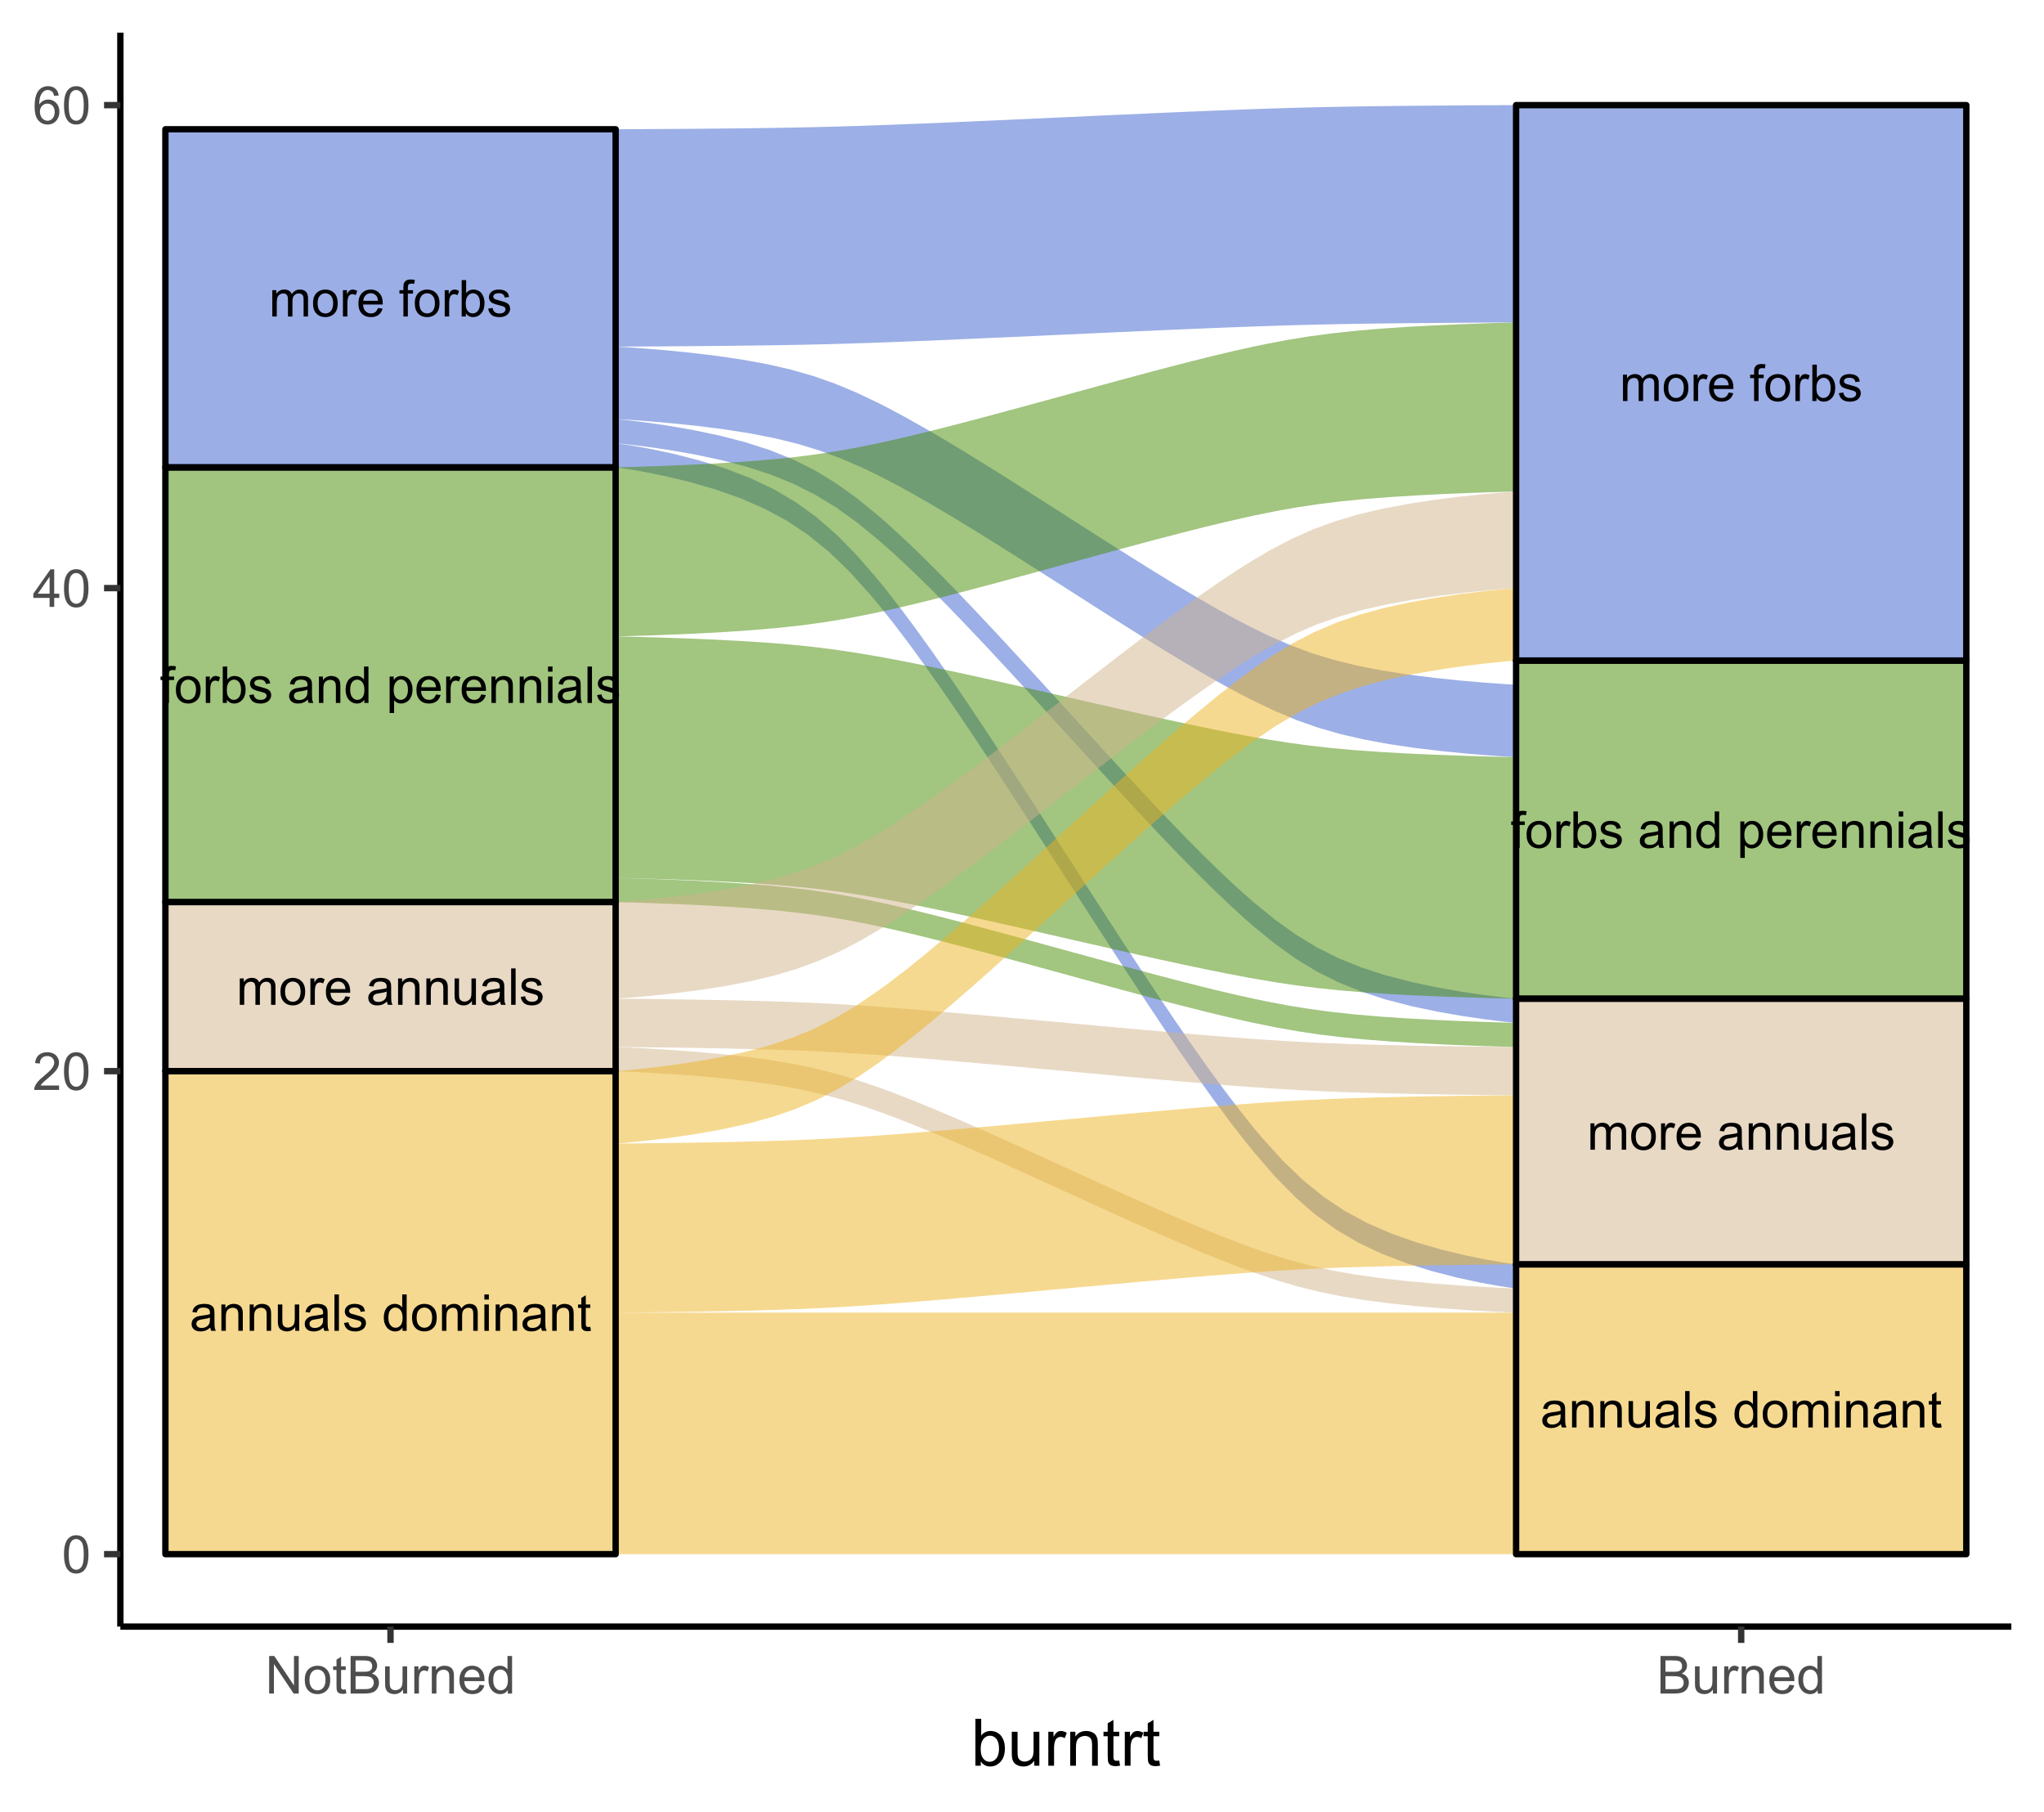<?xml version="1.0" encoding="UTF-8"?>
<svg xmlns="http://www.w3.org/2000/svg" xmlns:xlink="http://www.w3.org/1999/xlink" width="343pt" height="304pt" viewBox="0 0 343 304" version="1.1">
<defs>
<g>
<symbol overflow="visible" id="glyph0-0">
<path style="stroke:none;" d="M 1.066 0 L 1.066 -5.336 L 5.336 -5.336 L 5.336 0 Z M 1.199 -0.133 L 5.203 -0.133 L 5.203 -5.203 L 1.199 -5.203 Z M 1.199 -0.133 "/>
</symbol>
<symbol overflow="visible" id="glyph0-1">
<path style="stroke:none;" d="M 3.449 -0.547 C 3.172 -0.305 2.906 -0.137 2.648 -0.043 C 2.391 0.055 2.113 0.098 1.82 0.102 C 1.332 0.098 0.957 -0.016 0.699 -0.254 C 0.434 -0.488 0.305 -0.793 0.309 -1.168 C 0.305 -1.379 0.355 -1.578 0.457 -1.762 C 0.555 -1.938 0.684 -2.082 0.844 -2.191 C 1 -2.301 1.18 -2.383 1.383 -2.438 C 1.531 -2.477 1.754 -2.512 2.051 -2.551 C 2.656 -2.621 3.102 -2.707 3.387 -2.809 C 3.391 -2.91 3.391 -2.977 3.395 -3.004 C 3.391 -3.309 3.32 -3.523 3.18 -3.652 C 2.984 -3.816 2.699 -3.902 2.324 -3.906 C 1.969 -3.902 1.707 -3.84 1.543 -3.719 C 1.371 -3.594 1.25 -3.375 1.172 -3.062 L 0.438 -3.164 C 0.504 -3.477 0.613 -3.727 0.766 -3.922 C 0.918 -4.113 1.141 -4.266 1.43 -4.371 C 1.719 -4.473 2.051 -4.523 2.434 -4.527 C 2.809 -4.523 3.117 -4.477 3.355 -4.391 C 3.59 -4.297 3.762 -4.188 3.875 -4.055 C 3.984 -3.922 4.062 -3.75 4.109 -3.547 C 4.133 -3.414 4.148 -3.184 4.148 -2.855 L 4.148 -1.855 C 4.148 -1.156 4.164 -0.715 4.195 -0.531 C 4.227 -0.344 4.289 -0.168 4.383 0 L 3.602 0 C 3.52 -0.156 3.469 -0.336 3.449 -0.547 Z M 3.387 -2.223 C 3.113 -2.105 2.703 -2.012 2.164 -1.938 C 1.852 -1.891 1.633 -1.84 1.508 -1.785 C 1.375 -1.727 1.277 -1.645 1.211 -1.543 C 1.141 -1.434 1.105 -1.316 1.109 -1.188 C 1.105 -0.984 1.184 -0.816 1.336 -0.688 C 1.484 -0.551 1.703 -0.484 2 -0.488 C 2.285 -0.484 2.543 -0.547 2.77 -0.676 C 2.992 -0.801 3.16 -0.977 3.27 -1.195 C 3.348 -1.363 3.387 -1.613 3.387 -1.945 Z M 3.387 -2.223 "/>
</symbol>
<symbol overflow="visible" id="glyph0-2">
<path style="stroke:none;" d="M 0.562 0 L 0.562 -4.426 L 1.238 -4.426 L 1.238 -3.797 C 1.559 -4.281 2.031 -4.523 2.648 -4.527 C 2.914 -4.523 3.156 -4.477 3.383 -4.383 C 3.602 -4.285 3.77 -4.156 3.883 -4.004 C 3.992 -3.848 4.07 -3.664 4.117 -3.449 C 4.145 -3.309 4.16 -3.066 4.16 -2.723 L 4.16 0 L 3.41 0 L 3.41 -2.691 C 3.41 -2.996 3.379 -3.227 3.32 -3.379 C 3.262 -3.527 3.16 -3.648 3.012 -3.738 C 2.863 -3.828 2.688 -3.871 2.488 -3.875 C 2.164 -3.871 1.887 -3.77 1.66 -3.57 C 1.426 -3.367 1.312 -2.984 1.312 -2.418 L 1.312 0 Z M 0.562 0 "/>
</symbol>
<symbol overflow="visible" id="glyph0-3">
<path style="stroke:none;" d="M 3.465 0 L 3.465 -0.648 C 3.113 -0.148 2.645 0.098 2.059 0.102 C 1.793 0.098 1.551 0.051 1.328 -0.047 C 1.098 -0.148 0.93 -0.273 0.824 -0.426 C 0.711 -0.578 0.633 -0.766 0.594 -0.984 C 0.559 -1.129 0.543 -1.359 0.547 -1.684 L 0.547 -4.426 L 1.297 -4.426 L 1.297 -1.973 C 1.293 -1.578 1.309 -1.312 1.344 -1.18 C 1.387 -0.977 1.488 -0.824 1.641 -0.715 C 1.793 -0.602 1.98 -0.543 2.207 -0.547 C 2.43 -0.543 2.641 -0.602 2.84 -0.719 C 3.035 -0.832 3.176 -0.988 3.258 -1.188 C 3.34 -1.387 3.379 -1.676 3.383 -2.055 L 3.383 -4.426 L 4.133 -4.426 L 4.133 0 Z M 3.465 0 "/>
</symbol>
<symbol overflow="visible" id="glyph0-4">
<path style="stroke:none;" d="M 0.547 0 L 0.547 -6.109 L 1.297 -6.109 L 1.297 0 Z M 0.547 0 "/>
</symbol>
<symbol overflow="visible" id="glyph0-5">
<path style="stroke:none;" d="M 0.262 -1.32 L 1.004 -1.438 C 1.043 -1.137 1.16 -0.91 1.352 -0.754 C 1.539 -0.594 1.805 -0.516 2.152 -0.516 C 2.492 -0.516 2.75 -0.586 2.918 -0.727 C 3.082 -0.867 3.164 -1.031 3.168 -1.223 C 3.164 -1.391 3.09 -1.523 2.945 -1.621 C 2.84 -1.688 2.586 -1.773 2.18 -1.875 C 1.629 -2.012 1.246 -2.129 1.035 -2.234 C 0.82 -2.332 0.66 -2.473 0.551 -2.656 C 0.441 -2.832 0.387 -3.031 0.387 -3.25 C 0.387 -3.445 0.43 -3.629 0.523 -3.797 C 0.609 -3.965 0.734 -4.105 0.891 -4.219 C 1.008 -4.305 1.164 -4.375 1.367 -4.438 C 1.566 -4.492 1.785 -4.523 2.016 -4.527 C 2.363 -4.523 2.668 -4.473 2.93 -4.375 C 3.191 -4.273 3.383 -4.137 3.512 -3.969 C 3.633 -3.797 3.723 -3.57 3.773 -3.285 L 3.039 -3.184 C 3.004 -3.41 2.906 -3.59 2.746 -3.719 C 2.586 -3.844 2.359 -3.906 2.07 -3.91 C 1.723 -3.906 1.477 -3.852 1.332 -3.738 C 1.184 -3.621 1.113 -3.488 1.113 -3.34 C 1.113 -3.238 1.141 -3.148 1.203 -3.074 C 1.262 -2.992 1.359 -2.926 1.492 -2.875 C 1.566 -2.848 1.789 -2.785 2.156 -2.684 C 2.684 -2.543 3.051 -2.426 3.266 -2.336 C 3.473 -2.242 3.637 -2.109 3.758 -1.941 C 3.875 -1.766 3.938 -1.555 3.938 -1.301 C 3.938 -1.051 3.863 -0.812 3.719 -0.594 C 3.57 -0.367 3.359 -0.195 3.086 -0.078 C 2.809 0.043 2.5 0.098 2.156 0.102 C 1.578 0.098 1.137 -0.02 0.84 -0.258 C 0.535 -0.496 0.344 -0.848 0.262 -1.32 Z M 0.262 -1.32 "/>
</symbol>
<symbol overflow="visible" id="glyph0-6">
<path style="stroke:none;" d=""/>
</symbol>
<symbol overflow="visible" id="glyph0-7">
<path style="stroke:none;" d="M 3.434 0 L 3.434 -0.559 C 3.152 -0.117 2.738 0.098 2.195 0.102 C 1.84 0.098 1.516 0.004 1.223 -0.191 C 0.926 -0.383 0.695 -0.656 0.535 -1.008 C 0.371 -1.355 0.293 -1.754 0.293 -2.207 C 0.293 -2.648 0.363 -3.051 0.512 -3.41 C 0.656 -3.77 0.879 -4.043 1.176 -4.238 C 1.469 -4.426 1.797 -4.523 2.164 -4.527 C 2.426 -4.523 2.664 -4.465 2.875 -4.355 C 3.082 -4.238 3.25 -4.094 3.383 -3.918 L 3.383 -6.109 L 4.129 -6.109 L 4.129 0 Z M 1.062 -2.207 C 1.059 -1.641 1.18 -1.219 1.422 -0.938 C 1.66 -0.656 1.941 -0.516 2.266 -0.516 C 2.59 -0.516 2.867 -0.648 3.102 -0.918 C 3.328 -1.184 3.445 -1.594 3.445 -2.145 C 3.445 -2.75 3.328 -3.195 3.094 -3.48 C 2.859 -3.762 2.57 -3.902 2.234 -3.906 C 1.898 -3.902 1.621 -3.766 1.398 -3.496 C 1.172 -3.223 1.059 -2.793 1.062 -2.207 Z M 1.062 -2.207 "/>
</symbol>
<symbol overflow="visible" id="glyph0-8">
<path style="stroke:none;" d="M 0.285 -2.215 C 0.281 -3.031 0.508 -3.637 0.969 -4.035 C 1.344 -4.359 1.809 -4.523 2.359 -4.527 C 2.965 -4.523 3.461 -4.324 3.852 -3.93 C 4.234 -3.527 4.43 -2.977 4.43 -2.277 C 4.43 -1.703 4.344 -1.254 4.172 -0.93 C 4 -0.602 3.75 -0.348 3.426 -0.168 C 3.098 0.012 2.742 0.098 2.359 0.102 C 1.738 0.098 1.238 -0.098 0.855 -0.496 C 0.473 -0.891 0.281 -1.465 0.285 -2.215 Z M 1.055 -2.215 C 1.055 -1.645 1.176 -1.219 1.426 -0.938 C 1.668 -0.656 1.98 -0.516 2.359 -0.516 C 2.73 -0.516 3.039 -0.656 3.289 -0.941 C 3.531 -1.223 3.656 -1.656 3.66 -2.238 C 3.656 -2.785 3.531 -3.199 3.285 -3.48 C 3.035 -3.762 2.727 -3.902 2.359 -3.906 C 1.98 -3.902 1.668 -3.762 1.426 -3.484 C 1.176 -3.199 1.055 -2.777 1.055 -2.215 Z M 1.055 -2.215 "/>
</symbol>
<symbol overflow="visible" id="glyph0-9">
<path style="stroke:none;" d="M 0.562 0 L 0.562 -4.426 L 1.234 -4.426 L 1.234 -3.805 C 1.371 -4.016 1.555 -4.191 1.785 -4.328 C 2.016 -4.457 2.277 -4.523 2.574 -4.527 C 2.898 -4.523 3.168 -4.453 3.379 -4.32 C 3.586 -4.18 3.734 -3.992 3.824 -3.75 C 4.172 -4.266 4.629 -4.523 5.191 -4.527 C 5.629 -4.523 5.965 -4.402 6.203 -4.16 C 6.438 -3.918 6.555 -3.543 6.559 -3.039 L 6.559 0 L 5.812 0 L 5.812 -2.789 C 5.812 -3.086 5.785 -3.301 5.738 -3.434 C 5.688 -3.566 5.602 -3.672 5.477 -3.754 C 5.348 -3.832 5.199 -3.871 5.027 -3.875 C 4.715 -3.871 4.453 -3.77 4.25 -3.562 C 4.039 -3.355 3.938 -3.023 3.941 -2.57 L 3.941 0 L 3.191 0 L 3.191 -2.875 C 3.188 -3.207 3.125 -3.457 3.008 -3.625 C 2.883 -3.789 2.684 -3.871 2.41 -3.875 C 2.195 -3.871 2 -3.816 1.824 -3.707 C 1.641 -3.594 1.512 -3.434 1.434 -3.223 C 1.352 -3.008 1.312 -2.699 1.312 -2.297 L 1.312 0 Z M 0.562 0 "/>
</symbol>
<symbol overflow="visible" id="glyph0-10">
<path style="stroke:none;" d="M 0.566 -5.246 L 0.566 -6.109 L 1.316 -6.109 L 1.316 -5.246 Z M 0.566 0 L 0.566 -4.426 L 1.316 -4.426 L 1.316 0 Z M 0.566 0 "/>
</symbol>
<symbol overflow="visible" id="glyph0-11">
<path style="stroke:none;" d="M 2.199 -0.672 L 2.309 -0.008 C 2.098 0.039 1.906 0.059 1.742 0.059 C 1.465 0.059 1.254 0.016 1.105 -0.07 C 0.953 -0.156 0.848 -0.27 0.789 -0.41 C 0.727 -0.551 0.695 -0.844 0.699 -1.297 L 0.699 -3.844 L 0.148 -3.844 L 0.148 -4.426 L 0.699 -4.426 L 0.699 -5.523 L 1.445 -5.973 L 1.445 -4.426 L 2.199 -4.426 L 2.199 -3.844 L 1.445 -3.844 L 1.445 -1.254 C 1.441 -1.039 1.453 -0.898 1.484 -0.84 C 1.508 -0.777 1.551 -0.73 1.613 -0.695 C 1.668 -0.656 1.754 -0.637 1.871 -0.641 C 1.949 -0.637 2.059 -0.648 2.199 -0.672 Z M 2.199 -0.672 "/>
</symbol>
<symbol overflow="visible" id="glyph0-12">
<path style="stroke:none;" d="M 0.555 0 L 0.555 -4.426 L 1.23 -4.426 L 1.23 -3.754 C 1.402 -4.066 1.559 -4.273 1.707 -4.375 C 1.848 -4.473 2.008 -4.523 2.188 -4.527 C 2.438 -4.523 2.695 -4.441 2.961 -4.285 L 2.699 -3.59 C 2.516 -3.695 2.332 -3.75 2.152 -3.75 C 1.984 -3.75 1.836 -3.699 1.707 -3.602 C 1.574 -3.504 1.484 -3.367 1.43 -3.191 C 1.344 -2.922 1.301 -2.629 1.305 -2.316 L 1.305 0 Z M 0.555 0 "/>
</symbol>
<symbol overflow="visible" id="glyph0-13">
<path style="stroke:none;" d="M 3.594 -1.426 L 4.367 -1.328 C 4.242 -0.871 4.016 -0.52 3.688 -0.273 C 3.352 -0.023 2.93 0.098 2.422 0.102 C 1.77 0.098 1.258 -0.098 0.879 -0.496 C 0.5 -0.895 0.309 -1.453 0.312 -2.176 C 0.309 -2.918 0.5 -3.496 0.887 -3.91 C 1.27 -4.316 1.77 -4.523 2.379 -4.527 C 2.973 -4.523 3.457 -4.32 3.832 -3.922 C 4.207 -3.516 4.395 -2.949 4.395 -2.223 C 4.395 -2.176 4.391 -2.109 4.391 -2.02 L 1.086 -2.02 C 1.109 -1.531 1.25 -1.16 1.5 -0.902 C 1.746 -0.645 2.055 -0.516 2.426 -0.516 C 2.699 -0.516 2.934 -0.586 3.129 -0.73 C 3.324 -0.875 3.477 -1.105 3.594 -1.426 Z M 1.129 -2.637 L 3.602 -2.637 C 3.566 -3.008 3.473 -3.285 3.316 -3.477 C 3.078 -3.762 2.766 -3.906 2.387 -3.91 C 2.039 -3.906 1.75 -3.793 1.52 -3.562 C 1.281 -3.332 1.152 -3.023 1.129 -2.637 Z M 1.129 -2.637 "/>
</symbol>
<symbol overflow="visible" id="glyph0-14">
<path style="stroke:none;" d="M 0.742 0 L 0.742 -3.844 L 0.078 -3.844 L 0.078 -4.426 L 0.742 -4.426 L 0.742 -4.898 C 0.738 -5.195 0.766 -5.414 0.82 -5.559 C 0.891 -5.75 1.016 -5.906 1.203 -6.031 C 1.383 -6.148 1.641 -6.211 1.969 -6.215 C 2.18 -6.211 2.41 -6.188 2.668 -6.141 L 2.555 -5.484 C 2.398 -5.512 2.25 -5.523 2.113 -5.527 C 1.883 -5.523 1.723 -5.477 1.629 -5.379 C 1.535 -5.281 1.488 -5.098 1.488 -4.836 L 1.488 -4.426 L 2.352 -4.426 L 2.352 -3.844 L 1.488 -3.844 L 1.488 0 Z M 0.742 0 "/>
</symbol>
<symbol overflow="visible" id="glyph0-15">
<path style="stroke:none;" d="M 1.254 0 L 0.559 0 L 0.559 -6.109 L 1.309 -6.109 L 1.309 -3.93 C 1.621 -4.324 2.027 -4.523 2.523 -4.527 C 2.793 -4.523 3.051 -4.469 3.293 -4.359 C 3.535 -4.25 3.734 -4.094 3.895 -3.898 C 4.047 -3.695 4.168 -3.457 4.262 -3.18 C 4.348 -2.895 4.395 -2.594 4.398 -2.281 C 4.395 -1.516 4.207 -0.93 3.836 -0.52 C 3.457 -0.105 3.008 0.098 2.484 0.102 C 1.961 0.098 1.551 -0.117 1.254 -0.555 Z M 1.246 -2.246 C 1.242 -1.711 1.316 -1.328 1.465 -1.098 C 1.699 -0.707 2.016 -0.516 2.422 -0.516 C 2.746 -0.516 3.031 -0.656 3.27 -0.941 C 3.508 -1.227 3.625 -1.652 3.629 -2.219 C 3.625 -2.793 3.512 -3.219 3.285 -3.496 C 3.055 -3.77 2.777 -3.906 2.453 -3.91 C 2.125 -3.906 1.844 -3.766 1.605 -3.48 C 1.363 -3.195 1.242 -2.781 1.246 -2.246 Z M 1.246 -2.246 "/>
</symbol>
<symbol overflow="visible" id="glyph0-16">
<path style="stroke:none;" d="M 0.562 1.695 L 0.562 -4.426 L 1.246 -4.426 L 1.246 -3.852 C 1.406 -4.07 1.59 -4.238 1.793 -4.355 C 1.996 -4.465 2.242 -4.523 2.531 -4.527 C 2.906 -4.523 3.238 -4.426 3.531 -4.234 C 3.816 -4.035 4.035 -3.762 4.184 -3.41 C 4.332 -3.055 4.406 -2.664 4.406 -2.246 C 4.406 -1.789 4.324 -1.383 4.16 -1.023 C 3.996 -0.66 3.758 -0.383 3.453 -0.188 C 3.141 0.004 2.816 0.098 2.477 0.102 C 2.223 0.098 1.996 0.051 1.801 -0.055 C 1.598 -0.156 1.438 -0.293 1.312 -0.457 L 1.312 1.695 Z M 1.242 -2.188 C 1.242 -1.613 1.355 -1.191 1.586 -0.922 C 1.816 -0.648 2.098 -0.516 2.426 -0.516 C 2.758 -0.516 3.043 -0.656 3.281 -0.938 C 3.516 -1.219 3.633 -1.656 3.637 -2.25 C 3.633 -2.812 3.516 -3.234 3.289 -3.516 C 3.055 -3.797 2.781 -3.938 2.461 -3.938 C 2.141 -3.938 1.855 -3.785 1.609 -3.488 C 1.363 -3.188 1.242 -2.754 1.242 -2.188 Z M 1.242 -2.188 "/>
</symbol>
<symbol overflow="visible" id="glyph1-0">
<path style="stroke:none;" d="M 1.102 0 L 1.102 -5.5 L 5.5 -5.5 L 5.5 0 Z M 1.238 -0.137 L 5.363 -0.137 L 5.363 -5.363 L 1.238 -5.363 Z M 1.238 -0.137 "/>
</symbol>
<symbol overflow="visible" id="glyph1-1">
<path style="stroke:none;" d="M 0.367 -3.105 C 0.363 -3.848 0.438 -4.445 0.594 -4.902 C 0.742 -5.355 0.973 -5.707 1.277 -5.953 C 1.578 -6.199 1.957 -6.32 2.418 -6.324 C 2.754 -6.32 3.051 -6.254 3.309 -6.121 C 3.562 -5.984 3.773 -5.789 3.938 -5.531 C 4.102 -5.273 4.23 -4.961 4.328 -4.594 C 4.422 -4.227 4.469 -3.73 4.473 -3.105 C 4.469 -2.367 4.395 -1.77 4.242 -1.316 C 4.09 -0.859 3.863 -0.508 3.562 -0.262 C 3.258 -0.016 2.875 0.105 2.418 0.109 C 1.809 0.105 1.332 -0.109 0.988 -0.547 C 0.57 -1.066 0.363 -1.922 0.367 -3.105 Z M 1.16 -3.105 C 1.16 -2.07 1.281 -1.379 1.523 -1.039 C 1.766 -0.695 2.062 -0.527 2.418 -0.527 C 2.773 -0.527 3.074 -0.699 3.316 -1.043 C 3.559 -1.387 3.68 -2.074 3.68 -3.105 C 3.68 -4.145 3.559 -4.832 3.316 -5.172 C 3.074 -5.512 2.77 -5.684 2.41 -5.684 C 2.051 -5.684 1.77 -5.531 1.559 -5.234 C 1.293 -4.844 1.16 -4.137 1.16 -3.105 Z M 1.16 -3.105 "/>
</symbol>
<symbol overflow="visible" id="glyph1-2">
<path style="stroke:none;" d="M 4.43 -0.742 L 4.43 0 L 0.266 0 C 0.258 -0.188 0.289 -0.367 0.355 -0.539 C 0.461 -0.82 0.629 -1.098 0.863 -1.375 C 1.094 -1.648 1.434 -1.965 1.879 -2.328 C 2.562 -2.887 3.023 -3.332 3.266 -3.664 C 3.5 -3.988 3.621 -4.301 3.625 -4.594 C 3.621 -4.898 3.512 -5.156 3.297 -5.367 C 3.074 -5.578 2.789 -5.684 2.441 -5.684 C 2.066 -5.684 1.77 -5.57 1.547 -5.348 C 1.32 -5.125 1.207 -4.816 1.207 -4.422 L 0.414 -4.504 C 0.465 -5.094 0.668 -5.543 1.027 -5.855 C 1.379 -6.164 1.855 -6.32 2.457 -6.324 C 3.059 -6.32 3.539 -6.152 3.891 -5.82 C 4.242 -5.484 4.418 -5.07 4.422 -4.578 C 4.418 -4.32 4.367 -4.074 4.266 -3.832 C 4.164 -3.59 3.992 -3.332 3.754 -3.062 C 3.512 -2.793 3.113 -2.426 2.562 -1.957 C 2.094 -1.566 1.797 -1.301 1.664 -1.16 C 1.531 -1.02 1.422 -0.879 1.34 -0.742 Z M 4.43 -0.742 "/>
</symbol>
<symbol overflow="visible" id="glyph1-3">
<path style="stroke:none;" d="M 2.844 0 L 2.844 -1.508 L 0.113 -1.508 L 0.113 -2.219 L 2.988 -6.301 L 3.617 -6.301 L 3.617 -2.219 L 4.469 -2.219 L 4.469 -1.508 L 3.617 -1.508 L 3.617 0 Z M 2.844 -2.219 L 2.844 -5.059 L 0.871 -2.219 Z M 2.844 -2.219 "/>
</symbol>
<symbol overflow="visible" id="glyph1-4">
<path style="stroke:none;" d="M 4.379 -4.758 L 3.609 -4.695 C 3.539 -4.996 3.441 -5.219 3.316 -5.359 C 3.105 -5.574 2.848 -5.684 2.543 -5.688 C 2.297 -5.684 2.078 -5.617 1.895 -5.484 C 1.648 -5.305 1.457 -5.043 1.32 -4.703 C 1.176 -4.363 1.105 -3.879 1.102 -3.25 C 1.285 -3.531 1.512 -3.742 1.781 -3.879 C 2.051 -4.016 2.332 -4.082 2.629 -4.086 C 3.141 -4.082 3.578 -3.895 3.945 -3.516 C 4.305 -3.137 4.488 -2.645 4.492 -2.047 C 4.488 -1.648 4.402 -1.281 4.234 -0.941 C 4.062 -0.602 3.828 -0.34 3.531 -0.16 C 3.23 0.02 2.895 0.105 2.52 0.109 C 1.871 0.105 1.344 -0.129 0.941 -0.602 C 0.531 -1.074 0.328 -1.855 0.332 -2.949 C 0.328 -4.16 0.551 -5.047 1.004 -5.602 C 1.395 -6.082 1.926 -6.32 2.59 -6.324 C 3.086 -6.32 3.492 -6.184 3.809 -5.906 C 4.125 -5.629 4.312 -5.246 4.379 -4.758 Z M 1.219 -2.039 C 1.219 -1.773 1.273 -1.516 1.387 -1.273 C 1.5 -1.027 1.66 -0.844 1.863 -0.719 C 2.066 -0.59 2.277 -0.527 2.504 -0.527 C 2.828 -0.527 3.109 -0.656 3.348 -0.922 C 3.578 -1.184 3.695 -1.543 3.699 -2 C 3.695 -2.43 3.582 -2.773 3.352 -3.027 C 3.117 -3.273 2.824 -3.398 2.477 -3.402 C 2.121 -3.398 1.824 -3.273 1.582 -3.027 C 1.34 -2.773 1.219 -2.445 1.219 -2.039 Z M 1.219 -2.039 "/>
</symbol>
<symbol overflow="visible" id="glyph1-5">
<path style="stroke:none;" d="M 0.672 0 L 0.672 -6.301 L 1.527 -6.301 L 4.836 -1.352 L 4.836 -6.301 L 5.633 -6.301 L 5.633 0 L 4.777 0 L 1.469 -4.949 L 1.469 0 Z M 0.672 0 "/>
</symbol>
<symbol overflow="visible" id="glyph1-6">
<path style="stroke:none;" d="M 0.293 -2.281 C 0.293 -3.125 0.527 -3.754 0.996 -4.16 C 1.387 -4.496 1.863 -4.664 2.434 -4.668 C 3.059 -4.664 3.57 -4.457 3.969 -4.051 C 4.363 -3.637 4.562 -3.07 4.566 -2.348 C 4.562 -1.758 4.477 -1.297 4.301 -0.961 C 4.125 -0.625 3.867 -0.363 3.535 -0.176 C 3.195 0.008 2.828 0.098 2.434 0.102 C 1.789 0.098 1.273 -0.102 0.883 -0.512 C 0.488 -0.918 0.293 -1.508 0.293 -2.281 Z M 1.086 -2.281 C 1.082 -1.695 1.211 -1.258 1.469 -0.969 C 1.723 -0.672 2.043 -0.527 2.434 -0.531 C 2.812 -0.527 3.133 -0.672 3.391 -0.969 C 3.645 -1.258 3.773 -1.707 3.773 -2.309 C 3.773 -2.871 3.645 -3.297 3.387 -3.59 C 3.129 -3.879 2.809 -4.023 2.434 -4.027 C 2.043 -4.023 1.723 -3.879 1.469 -3.594 C 1.211 -3.301 1.082 -2.863 1.086 -2.281 Z M 1.086 -2.281 "/>
</symbol>
<symbol overflow="visible" id="glyph1-7">
<path style="stroke:none;" d="M 2.27 -0.691 L 2.379 -0.008 C 2.16 0.039 1.965 0.059 1.797 0.059 C 1.512 0.059 1.293 0.016 1.141 -0.074 C 0.984 -0.16 0.875 -0.277 0.816 -0.422 C 0.75 -0.566 0.719 -0.871 0.723 -1.336 L 0.723 -3.961 L 0.156 -3.961 L 0.156 -4.562 L 0.723 -4.562 L 0.723 -5.695 L 1.492 -6.156 L 1.492 -4.562 L 2.27 -4.562 L 2.27 -3.961 L 1.492 -3.961 L 1.492 -1.293 C 1.488 -1.07 1.5 -0.93 1.531 -0.867 C 1.555 -0.805 1.602 -0.754 1.664 -0.715 C 1.727 -0.676 1.812 -0.656 1.93 -0.66 C 2.012 -0.656 2.125 -0.668 2.27 -0.691 Z M 2.27 -0.691 "/>
</symbol>
<symbol overflow="visible" id="glyph1-8">
<path style="stroke:none;" d="M 0.645 0 L 0.645 -6.301 L 3.008 -6.301 C 3.484 -6.297 3.871 -6.234 4.164 -6.109 C 4.453 -5.98 4.68 -5.785 4.848 -5.52 C 5.012 -5.254 5.098 -4.977 5.098 -4.688 C 5.098 -4.418 5.023 -4.164 4.875 -3.926 C 4.727 -3.688 4.504 -3.496 4.215 -3.352 C 4.59 -3.238 4.883 -3.047 5.094 -2.777 C 5.297 -2.508 5.402 -2.191 5.402 -1.828 C 5.402 -1.531 5.34 -1.254 5.215 -1.004 C 5.09 -0.746 4.934 -0.551 4.75 -0.418 C 4.566 -0.277 4.336 -0.176 4.062 -0.105 C 3.781 -0.035 3.445 0 3.047 0 Z M 1.477 -3.652 L 2.84 -3.652 C 3.207 -3.648 3.473 -3.676 3.637 -3.727 C 3.844 -3.789 4.004 -3.891 4.113 -4.039 C 4.219 -4.18 4.27 -4.363 4.273 -4.59 C 4.27 -4.793 4.223 -4.977 4.125 -5.141 C 4.023 -5.297 3.879 -5.406 3.695 -5.465 C 3.508 -5.523 3.188 -5.555 2.738 -5.555 L 1.477 -5.555 Z M 1.477 -0.742 L 3.047 -0.742 C 3.312 -0.738 3.5 -0.75 3.613 -0.773 C 3.805 -0.805 3.965 -0.859 4.094 -0.945 C 4.223 -1.023 4.328 -1.141 4.414 -1.297 C 4.492 -1.445 4.535 -1.625 4.539 -1.828 C 4.535 -2.062 4.473 -2.266 4.355 -2.438 C 4.23 -2.609 4.066 -2.73 3.855 -2.805 C 3.641 -2.871 3.332 -2.906 2.934 -2.91 L 1.477 -2.91 Z M 1.477 -0.742 "/>
</symbol>
<symbol overflow="visible" id="glyph1-9">
<path style="stroke:none;" d="M 3.57 0 L 3.57 -0.672 C 3.211 -0.156 2.73 0.098 2.121 0.102 C 1.852 0.098 1.598 0.051 1.367 -0.051 C 1.133 -0.152 0.961 -0.281 0.848 -0.441 C 0.734 -0.594 0.656 -0.785 0.609 -1.016 C 0.578 -1.164 0.562 -1.406 0.562 -1.734 L 0.562 -4.562 L 1.336 -4.562 L 1.336 -2.031 C 1.336 -1.625 1.352 -1.352 1.383 -1.215 C 1.43 -1.008 1.531 -0.848 1.691 -0.734 C 1.848 -0.617 2.043 -0.562 2.277 -0.562 C 2.508 -0.562 2.727 -0.621 2.93 -0.738 C 3.133 -0.855 3.273 -1.016 3.359 -1.227 C 3.441 -1.43 3.484 -1.727 3.488 -2.117 L 3.488 -4.562 L 4.262 -4.562 L 4.262 0 Z M 3.57 0 "/>
</symbol>
<symbol overflow="visible" id="glyph1-10">
<path style="stroke:none;" d="M 0.57 0 L 0.57 -4.562 L 1.266 -4.562 L 1.266 -3.871 C 1.445 -4.191 1.609 -4.406 1.758 -4.512 C 1.906 -4.613 2.07 -4.664 2.258 -4.668 C 2.516 -4.664 2.781 -4.582 3.051 -4.418 L 2.785 -3.699 C 2.59 -3.809 2.402 -3.867 2.219 -3.867 C 2.047 -3.867 1.895 -3.816 1.762 -3.715 C 1.625 -3.613 1.527 -3.473 1.473 -3.293 C 1.383 -3.016 1.34 -2.715 1.344 -2.391 L 1.344 0 Z M 0.57 0 "/>
</symbol>
<symbol overflow="visible" id="glyph1-11">
<path style="stroke:none;" d="M 0.578 0 L 0.578 -4.562 L 1.277 -4.562 L 1.277 -3.914 C 1.609 -4.414 2.09 -4.664 2.727 -4.668 C 3 -4.664 3.254 -4.613 3.484 -4.52 C 3.715 -4.418 3.887 -4.289 4.004 -4.129 C 4.113 -3.969 4.195 -3.777 4.246 -3.559 C 4.273 -3.41 4.289 -3.16 4.289 -2.805 L 4.289 0 L 3.516 0 L 3.516 -2.777 C 3.516 -3.09 3.484 -3.324 3.426 -3.484 C 3.363 -3.637 3.258 -3.762 3.105 -3.855 C 2.949 -3.949 2.77 -3.996 2.566 -3.996 C 2.234 -3.996 1.949 -3.891 1.711 -3.68 C 1.469 -3.469 1.348 -3.07 1.352 -2.492 L 1.352 0 Z M 0.578 0 "/>
</symbol>
<symbol overflow="visible" id="glyph1-12">
<path style="stroke:none;" d="M 3.703 -1.469 L 4.504 -1.371 C 4.375 -0.902 4.141 -0.539 3.801 -0.285 C 3.461 -0.027 3.027 0.098 2.496 0.102 C 1.828 0.098 1.297 -0.102 0.906 -0.512 C 0.512 -0.918 0.316 -1.496 0.32 -2.242 C 0.316 -3.008 0.516 -3.605 0.914 -4.031 C 1.309 -4.453 1.82 -4.664 2.453 -4.668 C 3.059 -4.664 3.555 -4.457 3.945 -4.043 C 4.328 -3.629 4.523 -3.043 4.527 -2.289 C 4.523 -2.242 4.523 -2.176 4.523 -2.086 L 1.121 -2.086 C 1.145 -1.582 1.289 -1.195 1.547 -0.93 C 1.801 -0.66 2.117 -0.527 2.5 -0.531 C 2.781 -0.527 3.023 -0.602 3.227 -0.754 C 3.426 -0.902 3.586 -1.141 3.703 -1.469 Z M 1.164 -2.719 L 3.711 -2.719 C 3.672 -3.102 3.578 -3.387 3.422 -3.582 C 3.172 -3.879 2.852 -4.031 2.461 -4.031 C 2.105 -4.031 1.805 -3.91 1.566 -3.672 C 1.32 -3.434 1.188 -3.117 1.164 -2.719 Z M 1.164 -2.719 "/>
</symbol>
<symbol overflow="visible" id="glyph1-13">
<path style="stroke:none;" d="M 3.539 0 L 3.539 -0.574 C 3.25 -0.125 2.824 0.098 2.266 0.102 C 1.898 0.098 1.562 0 1.262 -0.199 C 0.953 -0.398 0.719 -0.676 0.551 -1.039 C 0.383 -1.395 0.297 -1.809 0.301 -2.277 C 0.297 -2.73 0.375 -3.145 0.527 -3.516 C 0.68 -3.887 0.906 -4.172 1.211 -4.371 C 1.512 -4.566 1.852 -4.664 2.23 -4.668 C 2.5 -4.664 2.746 -4.605 2.965 -4.492 C 3.18 -4.375 3.352 -4.223 3.488 -4.039 L 3.488 -6.301 L 4.258 -6.301 L 4.258 0 Z M 1.094 -2.277 C 1.09 -1.691 1.215 -1.254 1.465 -0.965 C 1.711 -0.672 2 -0.527 2.336 -0.531 C 2.672 -0.527 2.961 -0.664 3.199 -0.945 C 3.434 -1.219 3.551 -1.641 3.555 -2.211 C 3.551 -2.832 3.43 -3.293 3.191 -3.586 C 2.949 -3.879 2.652 -4.023 2.305 -4.027 C 1.957 -4.023 1.672 -3.883 1.441 -3.605 C 1.207 -3.32 1.09 -2.879 1.094 -2.277 Z M 1.094 -2.277 "/>
</symbol>
<symbol overflow="visible" id="glyph2-0">
<path style="stroke:none;" d="M 1.375 0 L 1.375 -6.875 L 6.875 -6.875 L 6.875 0 Z M 1.547 -0.172 L 6.703 -0.172 L 6.703 -6.703 L 1.547 -6.703 Z M 1.547 -0.172 "/>
</symbol>
<symbol overflow="visible" id="glyph2-1">
<path style="stroke:none;" d="M 1.617 0 L 0.719 0 L 0.719 -7.875 L 1.688 -7.875 L 1.688 -5.066 C 2.094 -5.574 2.613 -5.828 3.25 -5.832 C 3.598 -5.828 3.93 -5.758 4.246 -5.621 C 4.555 -5.477 4.812 -5.277 5.02 -5.023 C 5.219 -4.766 5.379 -4.457 5.496 -4.098 C 5.609 -3.73 5.664 -3.344 5.668 -2.938 C 5.664 -1.957 5.422 -1.203 4.941 -0.672 C 4.453 -0.137 3.875 0.129 3.203 0.129 C 2.527 0.129 2 -0.152 1.617 -0.715 Z M 1.605 -2.895 C 1.605 -2.207 1.699 -1.711 1.887 -1.414 C 2.191 -0.91 2.602 -0.66 3.121 -0.664 C 3.539 -0.66 3.902 -0.844 4.215 -1.215 C 4.52 -1.578 4.676 -2.129 4.68 -2.859 C 4.676 -3.602 4.527 -4.148 4.234 -4.508 C 3.938 -4.859 3.582 -5.039 3.164 -5.039 C 2.742 -5.039 2.375 -4.855 2.066 -4.488 C 1.758 -4.121 1.605 -3.59 1.605 -2.895 Z M 1.605 -2.895 "/>
</symbol>
<symbol overflow="visible" id="glyph2-2">
<path style="stroke:none;" d="M 4.465 0 L 4.465 -0.836 C 4.02 -0.191 3.414 0.129 2.652 0.129 C 2.312 0.129 2 0.066 1.711 -0.062 C 1.418 -0.191 1.199 -0.355 1.059 -0.551 C 0.914 -0.746 0.816 -0.984 0.762 -1.266 C 0.723 -1.453 0.703 -1.754 0.703 -2.172 L 0.703 -5.703 L 1.672 -5.703 L 1.672 -2.539 C 1.668 -2.031 1.688 -1.691 1.73 -1.52 C 1.785 -1.262 1.914 -1.062 2.113 -0.922 C 2.309 -0.773 2.555 -0.703 2.848 -0.703 C 3.137 -0.703 3.406 -0.777 3.66 -0.926 C 3.914 -1.074 4.094 -1.273 4.199 -1.531 C 4.305 -1.785 4.359 -2.16 4.359 -2.648 L 4.359 -5.703 L 5.328 -5.703 L 5.328 0 Z M 4.465 0 "/>
</symbol>
<symbol overflow="visible" id="glyph2-3">
<path style="stroke:none;" d="M 0.715 0 L 0.715 -5.703 L 1.586 -5.703 L 1.586 -4.84 C 1.805 -5.242 2.008 -5.508 2.199 -5.637 C 2.383 -5.766 2.59 -5.828 2.82 -5.832 C 3.141 -5.828 3.473 -5.727 3.812 -5.523 L 3.48 -4.625 C 3.242 -4.762 3.004 -4.832 2.773 -4.836 C 2.555 -4.832 2.363 -4.77 2.199 -4.645 C 2.027 -4.516 1.91 -4.34 1.844 -4.113 C 1.73 -3.77 1.676 -3.391 1.68 -2.984 L 1.68 0 Z M 0.715 0 "/>
</symbol>
<symbol overflow="visible" id="glyph2-4">
<path style="stroke:none;" d="M 0.727 0 L 0.727 -5.703 L 1.594 -5.703 L 1.594 -4.895 C 2.012 -5.516 2.617 -5.828 3.41 -5.832 C 3.754 -5.828 4.066 -5.766 4.355 -5.645 C 4.641 -5.52 4.859 -5.359 5.004 -5.16 C 5.145 -4.957 5.242 -4.719 5.305 -4.445 C 5.336 -4.266 5.355 -3.953 5.359 -3.508 L 5.359 0 L 4.395 0 L 4.395 -3.469 C 4.395 -3.863 4.355 -4.156 4.281 -4.352 C 4.203 -4.543 4.07 -4.699 3.879 -4.82 C 3.688 -4.934 3.461 -4.992 3.207 -4.996 C 2.793 -4.992 2.438 -4.859 2.141 -4.602 C 1.836 -4.336 1.688 -3.844 1.691 -3.117 L 1.691 0 Z M 0.727 0 "/>
</symbol>
<symbol overflow="visible" id="glyph2-5">
<path style="stroke:none;" d="M 2.836 -0.863 L 2.977 -0.012 C 2.703 0.043 2.457 0.07 2.246 0.074 C 1.891 0.07 1.621 0.02 1.43 -0.09 C 1.234 -0.199 1.098 -0.348 1.02 -0.527 C 0.941 -0.707 0.902 -1.086 0.902 -1.672 L 0.902 -4.953 L 0.195 -4.953 L 0.195 -5.703 L 0.902 -5.703 L 0.902 -7.117 L 1.863 -7.695 L 1.863 -5.703 L 2.836 -5.703 L 2.836 -4.953 L 1.863 -4.953 L 1.863 -1.617 C 1.863 -1.34 1.879 -1.16 1.914 -1.086 C 1.945 -1.004 2 -0.941 2.078 -0.898 C 2.152 -0.848 2.262 -0.824 2.41 -0.828 C 2.516 -0.824 2.66 -0.836 2.836 -0.863 Z M 2.836 -0.863 "/>
</symbol>
</g>
<clipPath id="clip1">
  <path d="M 20.199 5.48 L 337.52 5.48 L 337.52 272.926 L 20.199 272.926 Z M 20.199 5.48 "/>
</clipPath>
</defs>
<g id="surface1">
<rect x="0" y="0" width="343" height="304" style="fill:rgb(100%,100%,100%);fill-opacity:1;stroke:none;"/>
<rect x="0" y="0" width="343" height="304" style="fill:rgb(100%,100%,100%);fill-opacity:1;stroke:none;"/>
<path style="fill:none;stroke-width:1.067;stroke-linecap:round;stroke-linejoin:round;stroke:rgb(100%,100%,100%);stroke-opacity:1;stroke-miterlimit:10;" d="M 0 304 L 343 304 L 343 0 L 0 0 Z M 0 304 "/>
<g clip-path="url(#clip1)" clip-rule="nonzero">
<path style=" stroke:none;fill-rule:nonzero;fill:rgb(100%,100%,100%);fill-opacity:1;" d="M 20.199 272.926 L 337.52 272.926 L 337.52 5.48 L 20.199 5.48 Z M 20.199 272.926 "/>
</g>
<path style=" stroke:none;fill-rule:nonzero;fill:rgb(22.745%,37.255%,80.392%);fill-opacity:0.498;" d="M 103.309 78.418 L 103.41 78.43 L 104.062 78.516 L 105.625 78.75 L 108.215 79.199 L 111.691 79.902 L 115.742 80.871 L 120.02 82.105 L 124.254 83.594 L 128.281 85.348 L 132.07 87.395 L 135.645 89.777 L 139.086 92.574 L 142.5 95.863 L 145.984 99.719 L 147.379 101.383 L 149.832 104.449 L 152.371 107.789 L 155.016 111.406 L 157.77 115.305 L 160.637 119.469 L 163.609 123.883 L 166.684 128.52 L 169.84 133.344 L 173.062 138.312 L 176.328 143.375 L 179.617 148.48 L 182.895 153.574 L 186.145 158.602 L 189.34 163.508 L 192.461 168.25 L 195.488 172.789 L 198.414 177.09 L 201.23 181.137 L 203.934 184.906 L 206.527 188.395 L 209.027 191.609 L 210.34 193.23 L 213.875 197.32 L 217.305 200.82 L 220.723 203.801 L 224.234 206.336 L 227.934 208.504 L 231.867 210.367 L 236.035 211.957 L 240.32 213.293 L 244.496 214.367 L 248.238 215.176 L 251.203 215.719 L 253.168 216.027 L 254.145 216.164 L 254.406 216.195 L 254.414 216.195 L 254.414 212.145 L 254.309 212.133 L 253.656 212.047 L 252.094 211.812 L 249.504 211.363 L 246.027 210.66 L 241.977 209.691 L 237.699 208.457 L 233.469 206.965 L 229.438 205.215 L 225.652 203.168 L 222.078 200.785 L 218.633 197.988 L 215.219 194.699 L 211.734 190.844 L 210.34 189.18 L 207.891 186.113 L 205.348 182.773 L 202.703 179.156 L 199.949 175.258 L 197.082 171.094 L 194.109 166.68 L 191.035 162.043 L 187.879 157.219 L 184.656 152.25 L 181.391 147.188 L 178.105 142.082 L 174.824 136.988 L 171.574 131.961 L 168.379 127.055 L 165.258 122.312 L 162.23 117.773 L 159.305 113.473 L 156.492 109.426 L 153.789 105.656 L 151.191 102.164 L 148.695 98.953 L 147.379 97.328 L 143.844 93.242 L 140.414 89.742 L 136.996 86.762 L 133.484 84.227 L 129.789 82.059 L 125.852 80.195 L 121.688 78.605 L 117.402 77.27 L 113.223 76.195 L 109.48 75.387 L 106.516 74.844 L 104.551 74.535 L 103.574 74.398 L 103.312 74.367 L 103.309 74.367 Z M 103.309 78.418 "/>
<path style=" stroke:none;fill-rule:nonzero;fill:rgb(22.745%,37.255%,80.392%);fill-opacity:0.498;" d="M 103.309 74.367 L 103.418 74.375 L 104.125 74.441 L 105.809 74.621 L 108.574 74.965 L 112.246 75.5 L 116.473 76.234 L 120.883 77.168 L 125.199 78.289 L 129.285 79.609 L 133.113 81.16 L 136.742 82.977 L 140.262 85.117 L 143.789 87.648 L 147.379 90.574 L 150.105 92.988 L 152.945 95.645 L 155.914 98.539 L 159.02 101.676 L 162.258 105.039 L 165.629 108.605 L 169.109 112.344 L 172.672 116.219 L 176.297 120.184 L 179.945 124.184 L 183.582 128.168 L 187.176 132.086 L 190.695 135.887 L 194.109 139.527 L 197.402 142.977 L 200.566 146.207 L 203.59 149.199 L 206.48 151.953 L 209.246 154.461 L 210.34 155.41 L 213.977 158.375 L 217.5 160.898 L 221.023 163.035 L 224.648 164.848 L 228.48 166.395 L 232.57 167.715 L 236.891 168.836 L 241.301 169.762 L 245.52 170.496 L 249.184 171.027 L 251.938 171.371 L 253.609 171.547 L 254.305 171.613 L 254.414 171.621 L 254.414 167.566 L 254.301 167.559 L 253.594 167.492 L 251.91 167.312 L 249.145 166.973 L 245.473 166.438 L 241.246 165.699 L 236.836 164.77 L 232.52 163.648 L 228.434 162.324 L 224.605 160.777 L 220.98 158.961 L 217.457 156.82 L 213.93 154.289 L 210.34 151.359 L 207.613 148.945 L 204.773 146.293 L 201.809 143.395 L 198.703 140.262 L 195.461 136.898 L 192.09 133.332 L 188.613 129.59 L 185.047 125.715 L 181.422 121.75 L 177.773 117.75 L 174.137 113.766 L 170.543 109.848 L 167.027 106.051 L 163.609 102.406 L 160.316 98.961 L 157.156 95.73 L 154.133 92.734 L 151.242 89.984 L 148.473 87.473 L 147.379 86.523 L 143.746 83.562 L 140.219 81.035 L 136.699 78.898 L 133.07 77.086 L 129.238 75.543 L 125.148 74.223 L 120.828 73.102 L 116.422 72.172 L 112.199 71.441 L 108.535 70.906 L 105.781 70.566 L 104.109 70.387 L 103.414 70.324 L 103.309 70.316 Z M 103.309 74.367 "/>
<path style=" stroke:none;fill-rule:nonzero;fill:rgb(22.745%,37.255%,80.392%);fill-opacity:0.498;" d="M 103.309 70.316 L 103.426 70.32 L 104.172 70.359 L 105.949 70.473 L 108.848 70.684 L 112.664 71.016 L 117.016 71.465 L 121.516 72.035 L 125.895 72.723 L 130.016 73.531 L 133.879 74.48 L 137.547 75.602 L 141.133 76.93 L 144.75 78.5 L 147.379 79.77 L 150.41 81.34 L 153.582 83.082 L 156.914 85 L 160.418 87.086 L 164.086 89.328 L 167.898 91.707 L 171.828 94.191 L 175.84 96.75 L 179.887 99.336 L 183.918 101.914 L 187.895 104.438 L 191.77 106.875 L 195.512 109.188 L 199.098 111.352 L 202.512 113.352 L 205.762 115.184 L 208.859 116.836 L 210.34 117.59 L 214.047 119.352 L 217.645 120.848 L 221.242 122.109 L 224.957 123.176 L 228.895 124.082 L 233.098 124.855 L 237.527 125.508 L 242.02 126.039 L 246.258 126.457 L 249.836 126.75 L 252.414 126.93 L 253.863 127.02 L 254.371 127.043 L 254.414 127.047 L 254.414 114.891 L 254.293 114.883 L 253.547 114.844 L 251.77 114.73 L 248.871 114.52 L 245.055 114.191 L 240.703 113.738 L 236.203 113.168 L 231.828 112.484 L 227.703 111.672 L 223.84 110.723 L 220.172 109.602 L 216.59 108.273 L 212.969 106.703 L 210.34 105.434 L 207.309 103.863 L 204.137 102.121 L 200.805 100.203 L 197.301 98.117 L 193.633 95.875 L 189.82 93.496 L 185.891 91.012 L 181.879 88.457 L 177.836 85.867 L 173.801 83.293 L 169.828 80.766 L 165.949 78.332 L 162.211 76.02 L 158.625 73.852 L 155.207 71.852 L 151.957 70.023 L 148.859 68.367 L 147.379 67.613 L 143.672 65.852 L 140.074 64.355 L 136.477 63.094 L 132.762 62.027 L 128.828 61.121 L 124.625 60.352 L 120.191 59.699 L 115.699 59.164 L 111.465 58.746 L 107.883 58.453 L 105.305 58.273 L 103.859 58.188 L 103.348 58.16 L 103.309 58.16 Z M 103.309 70.316 "/>
<path style=" stroke:none;fill-rule:nonzero;fill:rgb(22.745%,37.255%,80.392%);fill-opacity:0.498;" d="M 103.309 58.16 L 103.43 58.156 L 104.199 58.156 L 106.031 58.148 L 109.004 58.133 L 112.898 58.105 L 117.32 58.074 L 121.871 58.031 L 126.277 57.98 L 130.418 57.922 L 134.301 57.852 L 137.992 57.77 L 141.617 57.672 L 145.289 57.555 L 147.379 57.484 L 150.656 57.363 L 154.102 57.227 L 157.738 57.074 L 161.57 56.91 L 165.586 56.734 L 169.762 56.547 L 174.055 56.352 L 178.414 56.152 L 182.777 55.953 L 187.09 55.758 L 191.293 55.566 L 195.344 55.391 L 199.215 55.223 L 202.891 55.07 L 206.375 54.93 L 209.684 54.805 L 210.34 54.781 L 214.09 54.656 L 217.727 54.547 L 221.367 54.457 L 225.129 54.379 L 229.121 54.312 L 233.391 54.258 L 237.883 54.211 L 242.418 54.176 L 246.656 54.145 L 250.184 54.125 L 252.652 54.113 L 253.977 54.109 L 254.391 54.105 L 254.414 54.105 L 254.414 17.637 L 254.289 17.637 L 253.52 17.641 L 251.691 17.648 L 248.715 17.664 L 244.82 17.688 L 240.398 17.723 L 235.852 17.762 L 231.445 17.812 L 227.301 17.871 L 223.422 17.941 L 219.727 18.023 L 216.105 18.121 L 212.43 18.238 L 210.34 18.312 L 207.062 18.434 L 203.617 18.57 L 199.984 18.719 L 196.152 18.883 L 192.133 19.062 L 187.957 19.25 L 183.664 19.441 L 179.305 19.641 L 174.941 19.84 L 170.633 20.035 L 166.426 20.227 L 162.375 20.406 L 158.504 20.574 L 154.828 20.727 L 151.344 20.863 L 148.035 20.988 L 147.379 21.012 L 143.629 21.141 L 139.992 21.246 L 136.355 21.34 L 132.59 21.414 L 128.598 21.48 L 124.332 21.535 L 119.836 21.582 L 115.301 21.621 L 111.062 21.648 L 107.539 21.668 L 105.066 21.68 L 103.742 21.688 L 103.309 21.688 Z M 103.309 58.16 "/>
<path style=" stroke:none;fill-rule:nonzero;fill:rgb(27.059%,54.51%,0%);fill-opacity:0.498;" d="M 103.309 151.359 L 103.43 151.363 L 104.195 151.379 L 106.016 151.43 L 108.977 151.523 L 112.855 151.668 L 117.266 151.863 L 121.805 152.113 L 126.207 152.414 L 130.344 152.77 L 134.223 153.188 L 137.91 153.68 L 141.527 154.262 L 145.191 154.957 L 147.379 155.41 L 150.605 156.129 L 153.992 156.93 L 157.562 157.816 L 161.324 158.781 L 165.27 159.824 L 169.371 160.926 L 173.586 162.07 L 177.871 163.246 L 182.172 164.426 L 186.426 165.586 L 190.586 166.711 L 194.605 167.781 L 198.453 168.781 L 202.113 169.707 L 205.582 170.547 L 208.879 171.301 L 210.34 171.621 L 214.082 172.383 L 217.711 173.027 L 221.344 173.57 L 225.098 174.031 L 229.078 174.418 L 233.336 174.75 L 237.82 175.027 L 242.344 175.258 L 246.582 175.434 L 250.121 175.555 L 252.609 175.629 L 253.957 175.664 L 254.387 175.672 L 254.414 175.672 L 254.414 171.621 L 254.293 171.617 L 253.523 171.602 L 251.703 171.551 L 248.746 171.457 L 244.863 171.312 L 240.457 171.113 L 235.914 170.867 L 231.516 170.566 L 227.375 170.211 L 223.496 169.793 L 219.809 169.301 L 216.191 168.719 L 212.527 168.023 L 210.34 167.566 L 207.113 166.852 L 203.727 166.051 L 200.156 165.164 L 196.395 164.195 L 192.449 163.156 L 188.352 162.055 L 184.133 160.906 L 179.848 159.734 L 175.547 158.555 L 171.293 157.395 L 167.133 156.27 L 163.113 155.199 L 159.266 154.199 L 155.605 153.273 L 152.137 152.434 L 148.84 151.68 L 147.379 151.359 L 143.637 150.598 L 140.008 149.953 L 136.375 149.41 L 132.621 148.949 L 128.641 148.562 L 124.383 148.23 L 119.902 147.949 L 115.375 147.723 L 111.137 147.547 L 107.602 147.426 L 105.109 147.352 L 103.762 147.316 L 103.332 147.309 L 103.309 147.309 Z M 103.309 151.359 "/>
<path style=" stroke:none;fill-rule:nonzero;fill:rgb(27.059%,54.51%,0%);fill-opacity:0.498;" d="M 103.309 147.309 L 103.43 147.309 L 104.199 147.324 L 106.02 147.363 L 108.984 147.441 L 112.871 147.562 L 117.281 147.73 L 121.824 147.938 L 126.227 148.188 L 130.367 148.484 L 134.246 148.832 L 137.938 149.242 L 141.555 149.73 L 145.223 150.309 L 147.379 150.684 L 150.621 151.285 L 154.023 151.957 L 157.617 152.699 L 161.398 153.508 L 165.367 154.383 L 169.488 155.305 L 173.73 156.266 L 178.039 157.25 L 182.355 158.238 L 186.629 159.207 L 190.805 160.148 L 194.832 161.043 L 198.688 161.875 L 202.352 162.645 L 205.828 163.344 L 209.125 163.973 L 210.34 164.191 L 214.086 164.824 L 217.715 165.363 L 221.352 165.816 L 225.109 166.199 L 229.094 166.523 L 233.352 166.801 L 237.84 167.031 L 242.367 167.223 L 246.605 167.367 L 250.141 167.473 L 252.625 167.531 L 253.965 167.559 L 254.391 167.566 L 254.414 167.566 L 254.414 127.047 L 254.293 127.043 L 253.523 127.027 L 251.699 126.988 L 248.734 126.91 L 244.852 126.789 L 240.438 126.625 L 235.895 126.418 L 231.492 126.164 L 227.352 125.871 L 223.473 125.52 L 219.781 125.109 L 216.164 124.621 L 212.496 124.043 L 210.34 123.668 L 207.098 123.066 L 203.695 122.398 L 200.105 121.652 L 196.32 120.844 L 192.352 119.973 L 188.23 119.047 L 183.988 118.086 L 179.68 117.102 L 175.363 116.117 L 171.09 115.145 L 166.918 114.207 L 162.887 113.312 L 159.031 112.477 L 155.367 111.707 L 151.895 111.012 L 148.594 110.383 L 147.379 110.16 L 143.637 109.527 L 140.004 108.988 L 136.371 108.535 L 132.613 108.152 L 128.625 107.828 L 124.367 107.555 L 119.883 107.32 L 115.352 107.129 L 111.113 106.984 L 107.582 106.883 L 105.094 106.82 L 103.754 106.793 L 103.332 106.785 L 103.309 106.785 Z M 103.309 147.309 "/>
<path style=" stroke:none;fill-rule:nonzero;fill:rgb(27.059%,54.51%,0%);fill-opacity:0.498;" d="M 103.309 106.785 L 103.43 106.781 L 104.195 106.766 L 106.016 106.715 L 108.977 106.621 L 112.855 106.477 L 117.266 106.281 L 121.805 106.031 L 126.207 105.73 L 130.344 105.375 L 134.223 104.957 L 137.91 104.465 L 141.527 103.883 L 145.191 103.188 L 147.379 102.734 L 150.605 102.016 L 153.992 101.215 L 157.562 100.328 L 161.324 99.363 L 165.27 98.32 L 169.371 97.219 L 173.586 96.074 L 177.871 94.898 L 182.172 93.719 L 186.426 92.559 L 190.586 91.434 L 194.605 90.363 L 198.453 89.363 L 202.113 88.438 L 205.582 87.598 L 208.879 86.844 L 210.34 86.523 L 214.082 85.762 L 217.711 85.117 L 221.344 84.574 L 225.098 84.113 L 229.078 83.727 L 233.336 83.395 L 237.82 83.117 L 242.344 82.887 L 246.582 82.711 L 250.121 82.59 L 252.609 82.516 L 253.957 82.48 L 254.387 82.473 L 254.414 82.473 L 254.414 54.105 L 254.293 54.109 L 253.523 54.125 L 251.703 54.176 L 248.746 54.27 L 244.863 54.414 L 240.457 54.613 L 235.914 54.859 L 231.516 55.16 L 227.375 55.516 L 223.496 55.934 L 219.809 56.426 L 216.191 57.008 L 212.527 57.703 L 210.34 58.16 L 207.113 58.875 L 203.727 59.676 L 200.156 60.562 L 196.395 61.531 L 192.449 62.57 L 188.352 63.672 L 184.133 64.82 L 179.848 65.992 L 175.547 67.172 L 171.293 68.332 L 167.133 69.457 L 163.113 70.527 L 159.266 71.527 L 155.605 72.453 L 152.137 73.293 L 148.84 74.047 L 147.379 74.367 L 143.637 75.129 L 140.008 75.773 L 136.375 76.316 L 132.621 76.777 L 128.641 77.164 L 124.383 77.496 L 119.902 77.777 L 115.375 78.004 L 111.137 78.18 L 107.602 78.301 L 105.109 78.375 L 103.762 78.41 L 103.332 78.418 L 103.309 78.418 Z M 103.309 106.785 "/>
<path style=" stroke:none;fill-rule:nonzero;fill:rgb(82.353%,70.588%,54.902%);fill-opacity:0.498;" d="M 103.309 179.727 L 103.426 179.73 L 104.188 179.758 L 105.988 179.84 L 108.922 179.992 L 112.777 180.23 L 117.164 180.559 L 121.688 180.973 L 126.078 181.469 L 130.211 182.055 L 134.082 182.742 L 137.766 183.555 L 141.367 184.516 L 145.012 185.66 L 147.379 186.48 L 150.52 187.641 L 153.812 188.938 L 157.281 190.367 L 160.93 191.926 L 164.75 193.602 L 168.723 195.375 L 172.816 197.23 L 176.984 199.129 L 181.172 201.043 L 185.336 202.938 L 189.418 204.785 L 193.375 206.551 L 197.18 208.215 L 200.809 209.762 L 204.258 211.176 L 207.535 212.457 L 210.34 213.492 L 214.066 214.758 L 217.684 215.832 L 221.301 216.734 L 225.043 217.5 L 229.004 218.148 L 233.238 218.699 L 237.699 219.164 L 242.215 219.543 L 246.453 219.84 L 250.008 220.047 L 252.531 220.172 L 253.922 220.23 L 254.383 220.246 L 254.414 220.246 L 254.414 216.195 L 254.293 216.191 L 253.535 216.16 L 251.73 216.082 L 248.797 215.926 L 244.941 215.688 L 240.555 215.359 L 236.031 214.949 L 231.641 214.453 L 227.508 213.867 L 223.637 213.18 L 219.957 212.367 L 216.352 211.402 L 212.707 210.262 L 210.34 209.441 L 207.199 208.277 L 203.906 206.98 L 200.441 205.555 L 196.793 203.996 L 192.969 202.32 L 188.996 200.543 L 184.902 198.691 L 180.738 196.793 L 176.547 194.875 L 172.387 192.98 L 168.305 191.137 L 164.344 189.367 L 160.539 187.703 L 156.91 186.16 L 153.461 184.746 L 150.184 183.461 L 147.379 182.426 L 143.652 181.164 L 140.035 180.09 L 136.418 179.184 L 132.68 178.422 L 128.715 177.773 L 124.48 177.223 L 120.02 176.758 L 115.508 176.375 L 111.27 176.082 L 107.715 175.875 L 105.188 175.75 L 103.801 175.691 L 103.34 175.672 L 103.309 175.672 Z M 103.309 179.727 "/>
<path style=" stroke:none;fill-rule:nonzero;fill:rgb(82.353%,70.588%,54.902%);fill-opacity:0.498;" d="M 103.309 175.672 L 103.43 175.672 L 104.199 175.68 L 106.027 175.695 L 109 175.727 L 112.895 175.777 L 117.316 175.844 L 121.863 175.926 L 126.27 176.027 L 130.414 176.145 L 134.293 176.285 L 137.984 176.449 L 141.609 176.645 L 145.281 176.879 L 147.379 177.023 L 150.652 177.266 L 154.09 177.539 L 157.723 177.84 L 161.547 178.168 L 165.559 178.52 L 169.727 178.895 L 174.016 179.281 L 178.367 179.68 L 182.723 180.078 L 187.031 180.469 L 191.23 180.848 L 195.281 181.207 L 199.148 181.539 L 202.824 181.848 L 206.305 182.125 L 209.613 182.375 L 210.34 182.426 L 214.09 182.68 L 217.727 182.895 L 221.363 183.078 L 225.129 183.23 L 229.117 183.359 L 233.387 183.473 L 237.879 183.562 L 242.41 183.641 L 246.648 183.699 L 250.176 183.738 L 252.648 183.762 L 253.977 183.773 L 254.391 183.777 L 254.414 183.777 L 254.414 175.672 L 254.289 175.672 L 253.52 175.664 L 251.691 175.648 L 248.719 175.617 L 244.824 175.57 L 240.406 175.504 L 235.855 175.422 L 231.449 175.32 L 227.309 175.199 L 223.426 175.062 L 219.734 174.895 L 216.113 174.699 L 212.438 174.469 L 210.34 174.32 L 207.066 174.078 L 203.629 173.809 L 200 173.508 L 196.172 173.18 L 192.16 172.824 L 187.992 172.453 L 183.707 172.062 L 179.355 171.664 L 174.996 171.27 L 170.691 170.875 L 166.488 170.5 L 162.441 170.141 L 158.57 169.805 L 154.895 169.5 L 151.414 169.223 L 148.109 168.973 L 147.379 168.918 L 143.633 168.664 L 139.996 168.449 L 136.355 168.27 L 132.594 168.113 L 128.602 167.984 L 124.336 167.875 L 119.84 167.781 L 115.309 167.707 L 111.07 167.648 L 107.543 167.605 L 105.07 167.582 L 103.742 167.57 L 103.328 167.57 L 103.309 167.566 Z M 103.309 175.672 "/>
<path style=" stroke:none;fill-rule:nonzero;fill:rgb(82.353%,70.588%,54.902%);fill-opacity:0.498;" d="M 103.309 167.566 L 103.422 167.562 L 104.16 167.512 L 105.914 167.379 L 108.777 167.125 L 112.559 166.73 L 116.879 166.191 L 121.355 165.508 L 125.719 164.684 L 129.832 163.711 L 133.684 162.574 L 137.344 161.23 L 140.91 159.645 L 144.504 157.766 L 147.379 156.086 L 150.32 154.238 L 153.391 152.195 L 156.617 149.949 L 160 147.508 L 163.539 144.887 L 167.223 142.109 L 171.02 139.199 L 174.898 136.199 L 178.82 133.156 L 182.746 130.109 L 186.625 127.109 L 190.426 124.195 L 194.109 121.414 L 197.652 118.789 L 201.039 116.348 L 204.266 114.098 L 207.34 112.047 L 210.285 110.195 L 210.34 110.16 L 214.031 108.035 L 217.609 106.223 L 221.188 104.695 L 224.879 103.406 L 228.789 102.305 L 232.961 101.367 L 237.367 100.578 L 241.836 99.926 L 246.07 99.418 L 249.676 99.055 L 252.297 98.828 L 253.805 98.719 L 254.355 98.684 L 254.414 98.68 L 254.414 82.473 L 254.297 82.477 L 253.559 82.527 L 251.805 82.66 L 248.941 82.914 L 245.16 83.309 L 240.84 83.852 L 236.363 84.535 L 232.004 85.355 L 227.887 86.328 L 224.035 87.469 L 220.379 88.809 L 216.809 90.395 L 213.215 92.273 L 210.34 93.953 L 207.398 95.801 L 204.328 97.848 L 201.102 100.09 L 197.719 102.531 L 194.18 105.152 L 190.5 107.93 L 186.703 110.84 L 182.82 113.84 L 174.977 119.934 L 171.094 122.934 L 167.293 125.844 L 163.613 128.625 L 160.07 131.25 L 156.684 133.695 L 153.453 135.941 L 150.379 137.992 L 147.438 139.844 L 147.379 139.879 L 143.691 142.008 L 140.109 143.816 L 136.535 145.344 L 132.84 146.637 L 128.93 147.734 L 124.758 148.672 L 120.352 149.465 L 115.883 150.113 L 111.648 150.625 L 108.043 150.984 L 105.422 151.211 L 103.918 151.32 L 103.363 151.355 L 103.309 151.359 Z M 103.309 167.566 "/>
<path style=" stroke:none;fill-rule:nonzero;fill:rgb(93.333%,70.588%,13.333%);fill-opacity:0.498;" d="M 103.309 260.77 L 254.414 260.77 L 254.414 220.246 L 103.309 220.246 Z M 103.309 260.77 "/>
<path style=" stroke:none;fill-rule:nonzero;fill:rgb(93.333%,70.588%,13.333%);fill-opacity:0.498;" d="M 103.309 220.246 L 103.43 220.246 L 104.199 220.242 L 106.027 220.223 L 109 220.191 L 112.895 220.145 L 117.316 220.078 L 121.863 219.996 L 126.27 219.895 L 130.414 219.773 L 134.293 219.637 L 137.984 219.469 L 141.609 219.273 L 145.281 219.043 L 147.379 218.895 L 150.652 218.652 L 154.09 218.383 L 157.723 218.082 L 161.547 217.754 L 165.559 217.398 L 169.727 217.027 L 174.016 216.637 L 178.367 216.238 L 182.723 215.844 L 187.031 215.449 L 191.23 215.074 L 195.281 214.715 L 199.148 214.379 L 202.824 214.074 L 206.305 213.797 L 209.613 213.547 L 210.34 213.492 L 214.09 213.238 L 217.727 213.023 L 221.363 212.844 L 225.129 212.688 L 229.117 212.559 L 233.387 212.449 L 237.879 212.355 L 242.41 212.281 L 246.648 212.223 L 250.176 212.18 L 252.648 212.156 L 253.977 212.145 L 254.414 212.145 L 254.414 183.777 L 254.289 183.777 L 253.52 183.785 L 251.691 183.801 L 248.719 183.832 L 244.824 183.879 L 240.406 183.945 L 235.855 184.031 L 231.449 184.129 L 227.309 184.25 L 223.426 184.391 L 219.734 184.555 L 216.113 184.75 L 212.438 184.98 L 210.34 185.129 L 207.066 185.371 L 203.629 185.641 L 200 185.941 L 196.172 186.27 L 192.16 186.625 L 187.992 186.996 L 183.707 187.387 L 179.355 187.785 L 174.996 188.184 L 170.691 188.574 L 166.488 188.953 L 162.441 189.309 L 158.57 189.645 L 154.895 189.949 L 151.414 190.23 L 148.109 190.477 L 147.379 190.531 L 143.633 190.785 L 139.996 191 L 136.355 191.184 L 132.594 191.336 L 128.602 191.465 L 124.336 191.574 L 119.84 191.668 L 115.309 191.742 L 111.07 191.801 L 107.543 191.844 L 105.07 191.867 L 103.742 191.879 L 103.328 191.883 L 103.309 191.883 Z M 103.309 220.246 "/>
<path style=" stroke:none;fill-rule:nonzero;fill:rgb(93.333%,70.588%,13.333%);fill-opacity:0.498;" d="M 103.309 191.883 L 103.422 191.875 L 104.145 191.816 L 105.871 191.664 L 108.699 191.371 L 112.434 190.914 L 116.719 190.285 L 121.168 189.492 L 125.512 188.539 L 129.617 187.41 L 133.461 186.09 L 137.105 184.539 L 140.652 182.703 L 144.223 180.535 L 147.379 178.375 L 150.227 176.27 L 153.199 173.949 L 156.312 171.406 L 159.574 168.648 L 162.984 165.688 L 166.531 162.547 L 170.191 159.254 L 173.938 155.855 L 177.73 152.391 L 181.539 148.91 L 185.316 145.469 L 189.031 142.105 L 192.648 138.875 L 196.141 135.801 L 199.492 132.922 L 202.695 130.25 L 205.746 127.797 L 208.668 125.566 L 210.34 124.344 L 214.008 121.855 L 217.566 119.734 L 221.121 117.945 L 224.789 116.43 L 228.668 115.137 L 232.809 114.035 L 237.18 113.105 L 241.625 112.336 L 245.855 111.73 L 249.484 111.297 L 252.16 111.027 L 253.73 110.887 L 254.34 110.844 L 254.414 110.836 L 254.414 98.68 L 254.297 98.688 L 253.574 98.746 L 251.848 98.898 L 249.023 99.191 L 245.285 99.648 L 241.004 100.277 L 236.551 101.07 L 232.207 102.023 L 228.105 103.152 L 224.262 104.473 L 220.613 106.023 L 217.066 107.855 L 213.5 110.027 L 210.34 112.188 L 207.492 114.293 L 204.52 116.613 L 201.406 119.156 L 198.145 121.914 L 194.734 124.875 L 191.188 128.016 L 187.527 131.305 L 183.785 134.707 L 179.988 138.172 L 176.18 141.648 L 172.402 145.094 L 168.688 148.453 L 165.07 151.688 L 161.578 154.762 L 158.227 157.641 L 155.027 160.312 L 151.973 162.766 L 149.055 164.996 L 147.379 166.219 L 143.711 168.707 L 140.152 170.828 L 136.598 172.617 L 132.93 174.133 L 129.055 175.426 L 124.914 176.527 L 120.543 177.457 L 116.094 178.227 L 111.863 178.832 L 108.238 179.266 L 105.559 179.535 L 103.988 179.676 L 103.379 179.719 L 103.309 179.727 Z M 103.309 191.883 "/>
<path style="fill-rule:nonzero;fill:rgb(93.333%,70.588%,13.333%);fill-opacity:0.502;stroke-width:1.067;stroke-linecap:round;stroke-linejoin:round;stroke:rgb(0%,0%,0%);stroke-opacity:1;stroke-miterlimit:10;" d="M 27.754 179.727 L 103.309 179.727 L 103.309 260.77 L 27.754 260.77 Z M 27.754 179.727 "/>
<path style="fill-rule:nonzero;fill:rgb(82.353%,70.588%,54.902%);fill-opacity:0.502;stroke-width:1.067;stroke-linecap:round;stroke-linejoin:round;stroke:rgb(0%,0%,0%);stroke-opacity:1;stroke-miterlimit:10;" d="M 27.754 151.359 L 103.309 151.359 L 103.309 179.727 L 27.754 179.727 Z M 27.754 151.359 "/>
<path style="fill-rule:nonzero;fill:rgb(27.059%,54.51%,0%);fill-opacity:0.502;stroke-width:1.067;stroke-linecap:round;stroke-linejoin:round;stroke:rgb(0%,0%,0%);stroke-opacity:1;stroke-miterlimit:10;" d="M 27.754 78.418 L 103.309 78.418 L 103.309 151.359 L 27.754 151.359 Z M 27.754 78.418 "/>
<path style="fill-rule:nonzero;fill:rgb(22.745%,37.255%,80.392%);fill-opacity:0.502;stroke-width:1.067;stroke-linecap:round;stroke-linejoin:round;stroke:rgb(0%,0%,0%);stroke-opacity:1;stroke-miterlimit:10;" d="M 27.754 21.688 L 103.309 21.688 L 103.309 78.418 L 27.754 78.418 Z M 27.754 21.688 "/>
<path style="fill-rule:nonzero;fill:rgb(93.333%,70.588%,13.333%);fill-opacity:0.502;stroke-width:1.067;stroke-linecap:round;stroke-linejoin:round;stroke:rgb(0%,0%,0%);stroke-opacity:1;stroke-miterlimit:10;" d="M 254.414 212.145 L 329.965 212.145 L 329.965 260.77 L 254.414 260.77 Z M 254.414 212.145 "/>
<path style="fill-rule:nonzero;fill:rgb(82.353%,70.588%,54.902%);fill-opacity:0.502;stroke-width:1.067;stroke-linecap:round;stroke-linejoin:round;stroke:rgb(0%,0%,0%);stroke-opacity:1;stroke-miterlimit:10;" d="M 254.414 167.566 L 329.965 167.566 L 329.965 212.145 L 254.414 212.145 Z M 254.414 167.566 "/>
<path style="fill-rule:nonzero;fill:rgb(27.059%,54.51%,0%);fill-opacity:0.502;stroke-width:1.067;stroke-linecap:round;stroke-linejoin:round;stroke:rgb(0%,0%,0%);stroke-opacity:1;stroke-miterlimit:10;" d="M 254.414 110.836 L 329.965 110.836 L 329.965 167.566 L 254.414 167.566 Z M 254.414 110.836 "/>
<path style="fill-rule:nonzero;fill:rgb(22.745%,37.255%,80.392%);fill-opacity:0.502;stroke-width:1.067;stroke-linecap:round;stroke-linejoin:round;stroke:rgb(0%,0%,0%);stroke-opacity:1;stroke-miterlimit:10;" d="M 254.414 17.637 L 329.965 17.637 L 329.965 110.836 L 254.414 110.836 Z M 254.414 17.637 "/>
<g style="fill:rgb(0%,0%,0%);fill-opacity:1;">
  <use xlink:href="#glyph0-1" x="31.84" y="223.301"/>
  <use xlink:href="#glyph0-2" x="36.587" y="223.301"/>
  <use xlink:href="#glyph0-2" x="41.334" y="223.301"/>
  <use xlink:href="#glyph0-3" x="46.082" y="223.301"/>
  <use xlink:href="#glyph0-1" x="50.829" y="223.301"/>
  <use xlink:href="#glyph0-4" x="55.576" y="223.301"/>
  <use xlink:href="#glyph0-5" x="57.472" y="223.301"/>
  <use xlink:href="#glyph0-6" x="61.74" y="223.301"/>
  <use xlink:href="#glyph0-7" x="64.112" y="223.301"/>
  <use xlink:href="#glyph0-8" x="68.859" y="223.301"/>
  <use xlink:href="#glyph0-9" x="73.606" y="223.301"/>
  <use xlink:href="#glyph0-10" x="80.717" y="223.301"/>
  <use xlink:href="#glyph0-2" x="82.613" y="223.301"/>
  <use xlink:href="#glyph0-1" x="87.36" y="223.301"/>
  <use xlink:href="#glyph0-2" x="92.107" y="223.301"/>
  <use xlink:href="#glyph0-11" x="96.855" y="223.301"/>
</g>
<g style="fill:rgb(0%,0%,0%);fill-opacity:1;">
  <use xlink:href="#glyph0-9" x="39.672" y="168.598"/>
  <use xlink:href="#glyph0-8" x="46.782" y="168.598"/>
  <use xlink:href="#glyph0-12" x="51.53" y="168.598"/>
  <use xlink:href="#glyph0-13" x="54.372" y="168.598"/>
  <use xlink:href="#glyph0-6" x="59.119" y="168.598"/>
  <use xlink:href="#glyph0-1" x="61.491" y="168.598"/>
  <use xlink:href="#glyph0-2" x="66.238" y="168.598"/>
  <use xlink:href="#glyph0-2" x="70.985" y="168.598"/>
  <use xlink:href="#glyph0-3" x="75.732" y="168.598"/>
  <use xlink:href="#glyph0-1" x="80.48" y="168.598"/>
  <use xlink:href="#glyph0-4" x="85.227" y="168.598"/>
  <use xlink:href="#glyph0-5" x="87.123" y="168.598"/>
</g>
<g style="fill:rgb(0%,0%,0%);fill-opacity:1;">
  <use xlink:href="#glyph0-14" x="26.859" y="117.945"/>
  <use xlink:href="#glyph0-8" x="29.231" y="117.945"/>
  <use xlink:href="#glyph0-12" x="33.978" y="117.945"/>
  <use xlink:href="#glyph0-15" x="36.821" y="117.945"/>
  <use xlink:href="#glyph0-5" x="41.568" y="117.945"/>
  <use xlink:href="#glyph0-6" x="45.836" y="117.945"/>
  <use xlink:href="#glyph0-1" x="48.207" y="117.945"/>
  <use xlink:href="#glyph0-2" x="52.954" y="117.945"/>
  <use xlink:href="#glyph0-7" x="57.702" y="117.945"/>
  <use xlink:href="#glyph0-6" x="62.449" y="117.945"/>
  <use xlink:href="#glyph0-16" x="64.82" y="117.945"/>
  <use xlink:href="#glyph0-13" x="69.568" y="117.945"/>
  <use xlink:href="#glyph0-12" x="74.315" y="117.945"/>
  <use xlink:href="#glyph0-13" x="77.157" y="117.945"/>
  <use xlink:href="#glyph0-2" x="81.905" y="117.945"/>
  <use xlink:href="#glyph0-2" x="86.652" y="117.945"/>
  <use xlink:href="#glyph0-10" x="91.399" y="117.945"/>
  <use xlink:href="#glyph0-1" x="93.295" y="117.945"/>
  <use xlink:href="#glyph0-4" x="98.043" y="117.945"/>
  <use xlink:href="#glyph0-5" x="99.939" y="117.945"/>
</g>
<g style="fill:rgb(0%,0%,0%);fill-opacity:1;">
  <use xlink:href="#glyph0-9" x="45.133" y="53.109"/>
  <use xlink:href="#glyph0-8" x="52.243" y="53.109"/>
  <use xlink:href="#glyph0-12" x="56.99" y="53.109"/>
  <use xlink:href="#glyph0-13" x="59.833" y="53.109"/>
  <use xlink:href="#glyph0-6" x="64.58" y="53.109"/>
  <use xlink:href="#glyph0-14" x="66.952" y="53.109"/>
  <use xlink:href="#glyph0-8" x="69.323" y="53.109"/>
  <use xlink:href="#glyph0-12" x="74.07" y="53.109"/>
  <use xlink:href="#glyph0-15" x="76.913" y="53.109"/>
  <use xlink:href="#glyph0-5" x="81.66" y="53.109"/>
</g>
<g style="fill:rgb(0%,0%,0%);fill-opacity:1;">
  <use xlink:href="#glyph0-1" x="258.496" y="239.512"/>
  <use xlink:href="#glyph0-2" x="263.243" y="239.512"/>
  <use xlink:href="#glyph0-2" x="267.991" y="239.512"/>
  <use xlink:href="#glyph0-3" x="272.738" y="239.512"/>
  <use xlink:href="#glyph0-1" x="277.485" y="239.512"/>
  <use xlink:href="#glyph0-4" x="282.232" y="239.512"/>
  <use xlink:href="#glyph0-5" x="284.129" y="239.512"/>
  <use xlink:href="#glyph0-6" x="288.396" y="239.512"/>
  <use xlink:href="#glyph0-7" x="290.768" y="239.512"/>
  <use xlink:href="#glyph0-8" x="295.515" y="239.512"/>
  <use xlink:href="#glyph0-9" x="300.262" y="239.512"/>
  <use xlink:href="#glyph0-10" x="307.373" y="239.512"/>
  <use xlink:href="#glyph0-2" x="309.269" y="239.512"/>
  <use xlink:href="#glyph0-1" x="314.016" y="239.512"/>
  <use xlink:href="#glyph0-2" x="318.764" y="239.512"/>
  <use xlink:href="#glyph0-11" x="323.511" y="239.512"/>
</g>
<g style="fill:rgb(0%,0%,0%);fill-opacity:1;">
  <use xlink:href="#glyph0-9" x="266.328" y="192.91"/>
  <use xlink:href="#glyph0-8" x="273.439" y="192.91"/>
  <use xlink:href="#glyph0-12" x="278.186" y="192.91"/>
  <use xlink:href="#glyph0-13" x="281.028" y="192.91"/>
  <use xlink:href="#glyph0-6" x="285.775" y="192.91"/>
  <use xlink:href="#glyph0-1" x="288.147" y="192.91"/>
  <use xlink:href="#glyph0-2" x="292.894" y="192.91"/>
  <use xlink:href="#glyph0-2" x="297.641" y="192.91"/>
  <use xlink:href="#glyph0-3" x="302.389" y="192.91"/>
  <use xlink:href="#glyph0-1" x="307.136" y="192.91"/>
  <use xlink:href="#glyph0-4" x="311.883" y="192.91"/>
  <use xlink:href="#glyph0-5" x="313.779" y="192.91"/>
</g>
<g style="fill:rgb(0%,0%,0%);fill-opacity:1;">
  <use xlink:href="#glyph0-14" x="253.516" y="142.258"/>
  <use xlink:href="#glyph0-8" x="255.887" y="142.258"/>
  <use xlink:href="#glyph0-12" x="260.634" y="142.258"/>
  <use xlink:href="#glyph0-15" x="263.477" y="142.258"/>
  <use xlink:href="#glyph0-5" x="268.224" y="142.258"/>
  <use xlink:href="#glyph0-6" x="272.492" y="142.258"/>
  <use xlink:href="#glyph0-1" x="274.864" y="142.258"/>
  <use xlink:href="#glyph0-2" x="279.611" y="142.258"/>
  <use xlink:href="#glyph0-7" x="284.358" y="142.258"/>
  <use xlink:href="#glyph0-6" x="289.105" y="142.258"/>
  <use xlink:href="#glyph0-16" x="291.477" y="142.258"/>
  <use xlink:href="#glyph0-13" x="296.224" y="142.258"/>
  <use xlink:href="#glyph0-12" x="300.971" y="142.258"/>
  <use xlink:href="#glyph0-13" x="303.814" y="142.258"/>
  <use xlink:href="#glyph0-2" x="308.561" y="142.258"/>
  <use xlink:href="#glyph0-2" x="313.308" y="142.258"/>
  <use xlink:href="#glyph0-10" x="318.055" y="142.258"/>
  <use xlink:href="#glyph0-1" x="319.952" y="142.258"/>
  <use xlink:href="#glyph0-4" x="324.699" y="142.258"/>
  <use xlink:href="#glyph0-5" x="326.595" y="142.258"/>
</g>
<g style="fill:rgb(0%,0%,0%);fill-opacity:1;">
  <use xlink:href="#glyph0-9" x="271.789" y="67.293"/>
  <use xlink:href="#glyph0-8" x="278.899" y="67.293"/>
  <use xlink:href="#glyph0-12" x="283.647" y="67.293"/>
  <use xlink:href="#glyph0-13" x="286.489" y="67.293"/>
  <use xlink:href="#glyph0-6" x="291.236" y="67.293"/>
  <use xlink:href="#glyph0-14" x="293.608" y="67.293"/>
  <use xlink:href="#glyph0-8" x="295.979" y="67.293"/>
  <use xlink:href="#glyph0-12" x="300.727" y="67.293"/>
  <use xlink:href="#glyph0-15" x="303.569" y="67.293"/>
  <use xlink:href="#glyph0-5" x="308.316" y="67.293"/>
</g>
<path style="fill:none;stroke-width:1.067;stroke-linecap:butt;stroke-linejoin:round;stroke:rgb(0%,0%,0%);stroke-opacity:1;stroke-miterlimit:10;" d="M 20.199 272.926 L 20.199 5.48 "/>
<g style="fill:rgb(30.196%,30.196%,30.196%);fill-opacity:1;">
  <use xlink:href="#glyph1-1" x="10.375" y="263.918"/>
</g>
<g style="fill:rgb(30.196%,30.196%,30.196%);fill-opacity:1;">
  <use xlink:href="#glyph1-2" x="5.48" y="182.875"/>
  <use xlink:href="#glyph1-1" x="10.375" y="182.875"/>
</g>
<g style="fill:rgb(30.196%,30.196%,30.196%);fill-opacity:1;">
  <use xlink:href="#glyph1-3" x="5.48" y="101.832"/>
  <use xlink:href="#glyph1-1" x="10.375" y="101.832"/>
</g>
<g style="fill:rgb(30.196%,30.196%,30.196%);fill-opacity:1;">
  <use xlink:href="#glyph1-4" x="5.48" y="20.785"/>
  <use xlink:href="#glyph1-1" x="10.375" y="20.785"/>
</g>
<path style="fill:none;stroke-width:1.067;stroke-linecap:butt;stroke-linejoin:round;stroke:rgb(20%,20%,20%);stroke-opacity:1;stroke-miterlimit:10;" d="M 17.461 260.77 L 20.199 260.77 "/>
<path style="fill:none;stroke-width:1.067;stroke-linecap:butt;stroke-linejoin:round;stroke:rgb(20%,20%,20%);stroke-opacity:1;stroke-miterlimit:10;" d="M 17.461 179.727 L 20.199 179.727 "/>
<path style="fill:none;stroke-width:1.067;stroke-linecap:butt;stroke-linejoin:round;stroke:rgb(20%,20%,20%);stroke-opacity:1;stroke-miterlimit:10;" d="M 17.461 98.68 L 20.199 98.68 "/>
<path style="fill:none;stroke-width:1.067;stroke-linecap:butt;stroke-linejoin:round;stroke:rgb(20%,20%,20%);stroke-opacity:1;stroke-miterlimit:10;" d="M 17.461 17.637 L 20.199 17.637 "/>
<path style="fill:none;stroke-width:1.067;stroke-linecap:butt;stroke-linejoin:round;stroke:rgb(0%,0%,0%);stroke-opacity:1;stroke-miterlimit:10;" d="M 20.199 272.926 L 337.52 272.926 "/>
<path style="fill:none;stroke-width:1.067;stroke-linecap:butt;stroke-linejoin:round;stroke:rgb(20%,20%,20%);stroke-opacity:1;stroke-miterlimit:10;" d="M 65.531 275.664 L 65.531 272.926 "/>
<path style="fill:none;stroke-width:1.067;stroke-linecap:butt;stroke-linejoin:round;stroke:rgb(20%,20%,20%);stroke-opacity:1;stroke-miterlimit:10;" d="M 292.188 275.664 L 292.188 272.926 "/>
<g style="fill:rgb(30.196%,30.196%,30.196%);fill-opacity:1;">
  <use xlink:href="#glyph1-5" x="44.496" y="284.156"/>
  <use xlink:href="#glyph1-6" x="50.851" y="284.156"/>
  <use xlink:href="#glyph1-7" x="55.745" y="284.156"/>
  <use xlink:href="#glyph1-8" x="58.19" y="284.156"/>
  <use xlink:href="#glyph1-9" x="64.06" y="284.156"/>
  <use xlink:href="#glyph1-10" x="68.954" y="284.156"/>
  <use xlink:href="#glyph1-11" x="71.884" y="284.156"/>
  <use xlink:href="#glyph1-12" x="76.779" y="284.156"/>
  <use xlink:href="#glyph1-13" x="81.673" y="284.156"/>
</g>
<g style="fill:rgb(30.196%,30.196%,30.196%);fill-opacity:1;">
  <use xlink:href="#glyph1-8" x="278" y="284.156"/>
  <use xlink:href="#glyph1-9" x="283.87" y="284.156"/>
  <use xlink:href="#glyph1-10" x="288.764" y="284.156"/>
  <use xlink:href="#glyph1-11" x="291.694" y="284.156"/>
  <use xlink:href="#glyph1-12" x="296.588" y="284.156"/>
  <use xlink:href="#glyph1-13" x="301.482" y="284.156"/>
</g>
<g style="fill:rgb(0%,0%,0%);fill-opacity:1;">
  <use xlink:href="#glyph2-1" x="162.965" y="296.27"/>
  <use xlink:href="#glyph2-2" x="169.083" y="296.27"/>
  <use xlink:href="#glyph2-3" x="175.2" y="296.27"/>
  <use xlink:href="#glyph2-4" x="178.863" y="296.27"/>
  <use xlink:href="#glyph2-5" x="184.981" y="296.27"/>
  <use xlink:href="#glyph2-3" x="188.037" y="296.27"/>
  <use xlink:href="#glyph2-5" x="191.7" y="296.27"/>
</g>
</g>
</svg>
